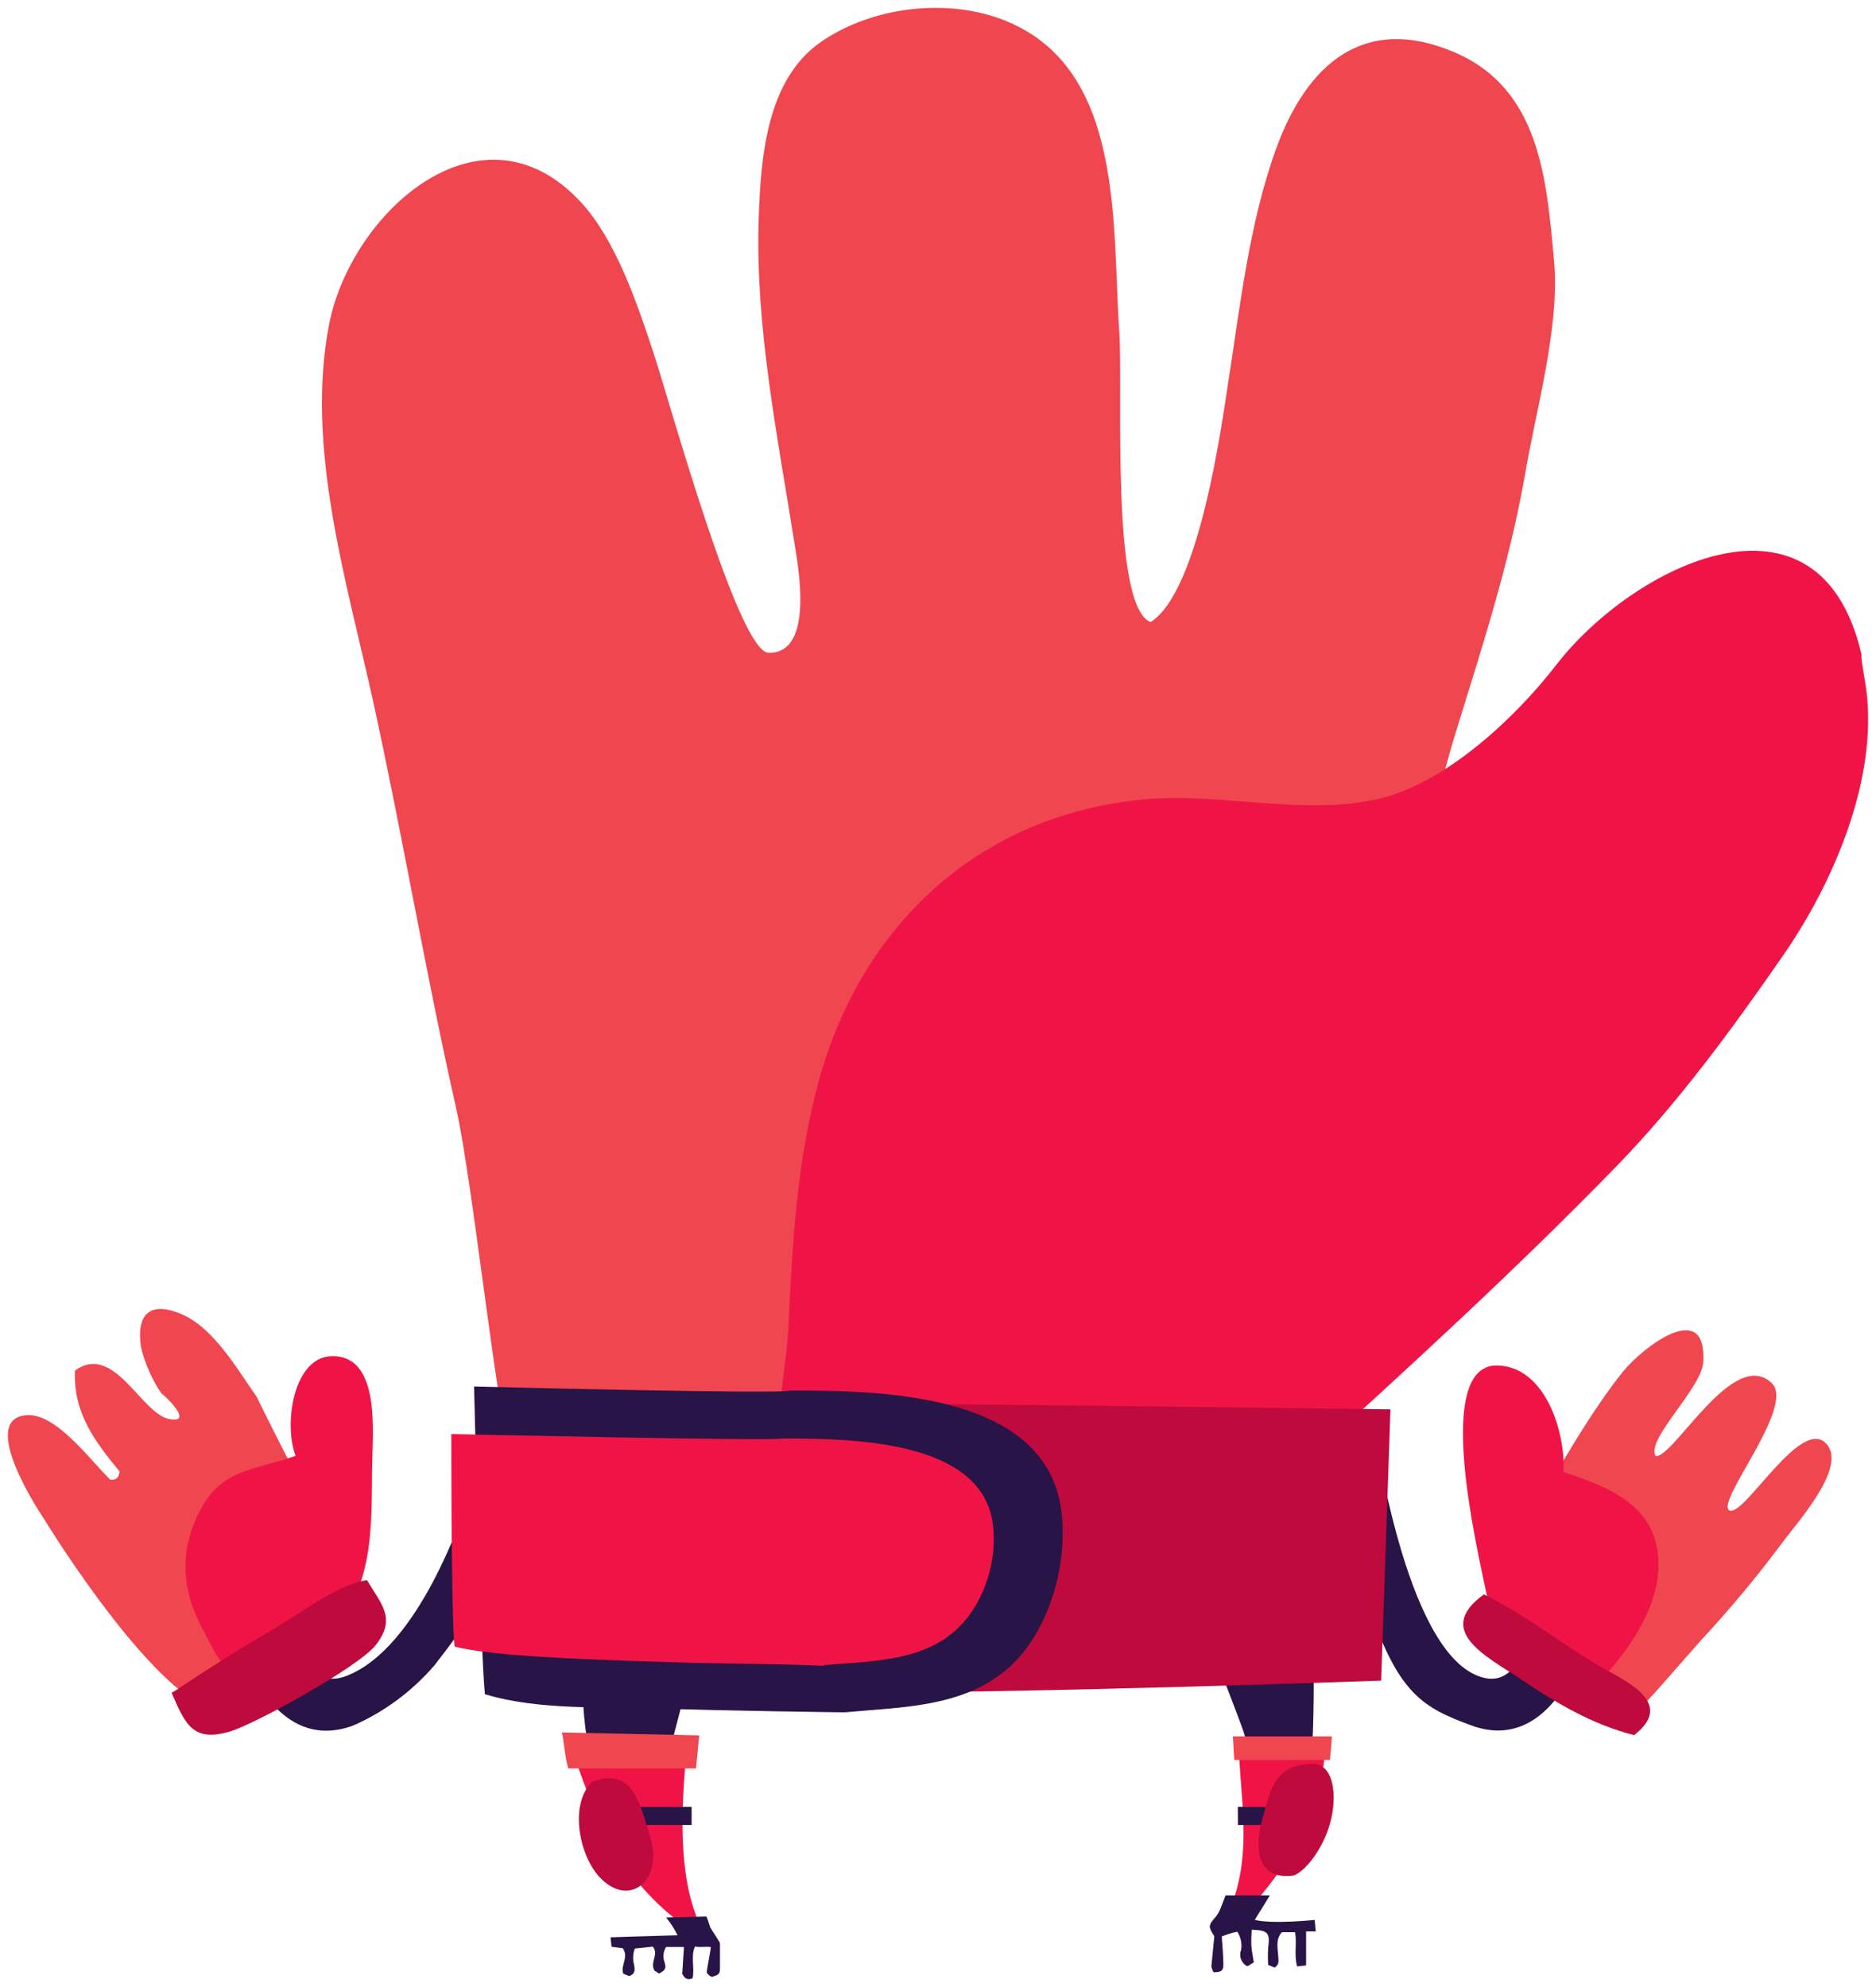 <svg xmlns="http://www.w3.org/2000/svg" xmlns:xlink="http://www.w3.org/1999/xlink" width="119.504" height="126.579" viewBox="-0.149 -0.102 119.504 126.579" version="1.1" xml:space="preserve">
  <g>
    <title>Slice 1</title>
    <desc>Created with Sketch.</desc>
    <g id="Page-1" stroke="none" fill-rule="evenodd">
      <g id="goalie-b-[sports,soccer,football,alex-eben-meyer]">
        <g id="Group-6">
          <path d="M 79.604 112.225 C 79.417 111.524 79.267 110.819 79.052 110.167 C 78.837 109.515 76.615 103.754 76.331 103.073 C 73.894 98.641 82.423 94.111 83.235 101.886 C 83.67 103.373 83.584 111.488 83.296 112.496 C 82.971 112.314 79.706 112.225 79.604 112.225 Z " id="Shape" fill="#281446" stroke-width="1"/>
          <path d="M 78.792 111.929 C 79.003 115.381 79.519 118.355 78.154 121.653 L 79.283 121.653 C 81.785 118.963 83.8 115.624 84.218 111.929 C 82.432 111.527 80.578 111.527 78.792 111.929 Z " id="Shape" fill="#F01446" stroke-width="1"/>
          <path d="M 84.567 112.014 C 84.624 111.516 84.669 110.953 84.693 110.515 L 78.386 110.515 C 78.41 110.921 78.447 111.512 78.475 112.014 L 84.567 112.014 Z " id="Shape" fill="#F04650" stroke-width="1"/>
          <path d="M 83.597 122.204 C 83.597 122.204 80.944 122.487 79.787 122.204 C 79.787 122.167 80.327 121.341 80.741 120.64 L 77.919 120.64 C 77.821 120.903 77.724 121.167 77.618 121.422 C 77.544 121.633 77.436 121.83 77.297 122.005 C 76.773 122.581 76.846 122.67 77.204 123.245 L 77.021 125.133 C 76.993 125.133 77.086 125.417 77.151 125.538 C 77.63 125.538 77.789 125.449 77.781 125.052 C 77.781 124.473 77.72 123.893 77.679 123.257 C 77.999 123.125 78.331 123.023 78.67 122.953 C 78.893 123.302 78.979 123.721 78.91 124.128 C 78.753 124.524 78.93 124.974 79.316 125.157 L 79.722 124.906 C 79.665 124.533 79.588 124.201 79.567 123.865 C 79.547 123.529 79.567 123.172 79.588 122.828 C 80.632 122.864 80.762 123.038 80.636 123.97 C 80.612 124.337 80.612 124.705 80.636 125.072 L 81.042 125.238 C 81.371 125.04 81.285 124.789 81.277 124.55 C 81.253 124.015 81.082 123.46 81.509 122.986 L 82.346 122.986 C 82.484 123.707 82.268 124.424 82.48 125.165 L 83.052 125.101 C 83.052 124.878 83.052 124.72 83.052 124.558 C 83.052 124.153 83.052 122.937 83.052 122.937 L 83.665 122.937 L 83.597 122.204 Z " id="Shape" fill="#281446" stroke-width="1"/>
          <polygon id="Shape" fill="#281446" points="7.207 19.159 3.711 19.159 3.702 18.004 7.207 18.004" stroke-width="1" transform="matrix(1,0,0,1,75,97)"/>
          <path d="M 82.256 119.376 C 79.559 119.732 79.897 117.01 80.274 115.73 C 80.766 114.089 80.908 112.298 83.475 112.261 C 84.795 112.261 85.067 114.247 84.588 116.009 C 84.137 117.686 82.995 119.112 82.256 119.376 Z " id="Shape" fill="#BE0A3C" stroke-width="1"/>
        </g>
        <g id="Group-5">
          <path d="M 37.004 107.185 C 37.004 107.286 36.979 107.384 36.975 107.493 C 36.989 109.067 37.175 110.635 37.532 112.168 L 42.369 112.168 C 42.369 112.144 42.369 112.116 42.369 112.091 C 42.418 111.569 45.102 101.732 45.431 100.427 C 45.431 100.427 46.621 96.048 41.816 97.077 C 37.012 98.106 37.004 107.185 37.004 107.185 Z " id="Shape" fill="#281446" stroke-width="1"/>
          <path d="M 44.193 121.916 C 43.1 119.08 43.27 115.296 43.498 112.375 C 40.728 111.528 39.514 111.747 36.654 112.375 C 36.996 113.396 37.983 116.155 39.193 118.047 C 40.85 120.62 42.917 122.346 44.245 123.067 L 44.517 123.002 C 44.302 122.681 44.188 122.302 44.193 121.916 Z " id="Shape" fill="#F01446" stroke-width="1"/>
          <rect id="Rectangle-path" fill="#281446" x="5.403" y="19.004" width="3.505" height="1.151" stroke-width="1" transform="matrix(1,0,0,1,35,96)"/>
          <path d="M 44.188 112.553 C 44.27 111.642 44.387 110.564 44.392 110.447 L 35.647 110.26 C 35.777 110.795 35.842 111.917 36.053 112.553 L 44.188 112.553 Z " id="Shape" fill="#F04650" stroke-width="1"/>
          <path d="M 45.082 122.65 C 45.082 122.609 44.875 122.025 44.858 121.989 L 42.284 122.05 C 42.57 122.397 42.814 122.776 43.011 123.18 L 38.746 123.31 C 38.746 123.31 38.787 123.792 38.807 123.913 L 39.522 124.007 C 39.928 124.594 39.355 125.105 39.558 125.627 L 39.936 125.781 C 40.342 125.639 40.294 125.34 40.241 125.048 C 40.149 124.711 40.166 124.354 40.289 124.027 L 41.439 123.905 C 41.845 124.412 41.232 124.886 41.54 125.429 L 41.837 125.623 C 42.243 125.384 42.292 125.307 42.19 124.91 C 42.059 124.586 42.094 124.219 42.284 123.926 L 43.421 123.926 L 43.311 125.635 C 43.449 125.911 43.62 126.065 43.965 125.923 C 44.123 125.336 43.831 124.513 44.123 123.897 C 44.444 123.974 44.855 123.873 45.135 123.938 C 45.098 124.254 44.895 125.275 44.867 125.558 C 44.919 125.624 44.976 125.687 45.037 125.745 C 45.087 125.779 45.14 125.808 45.196 125.83 C 45.667 125.7 45.724 125.627 45.715 125.206 C 45.715 124.858 45.715 124.108 45.715 123.76 L 45.715 123.707 C 45.768 123.695 45.196 122.88 45.082 122.65 Z " id="Shape" fill="#281446" stroke-width="1"/>
          <path d="M 41.285 116.969 C 40.598 114.741 40.188 112.488 37.629 113.384 L 37.629 113.351 C 36.114 114.713 36.695 117.97 37.999 119.429 C 39.92 121.543 42.117 119.663 41.285 116.969 Z " id="Shape" fill="#BE0A3C" stroke-width="1"/>
        </g>
        <g id="Group-4">
          <path d="M 97.413 104.155 C 96.78 105.265 96.126 107.481 94.002 106.662 C 89.307 104.856 87.504 91.101 87.394 91.141 C 87.394 91.141 86.2 89.837 85.128 91.931 C 84.055 94.026 85.871 98.559 85.871 98.559 C 85.871 98.559 87.049 102.206 87.089 102.331 C 88.945 107.854 90.57 108.696 93.523 109.794 C 97.99 111.488 99.993 106.383 100.078 106.302 L 97.413 104.155 Z " id="Shape" fill="#281446" stroke-width="1"/>
          <path d="M 103.234 87.28 C 99.432 91.98 93.957 103.016 93.957 103.016 L 104.318 108.749 C 105.561 107.448 106.978 105.767 108.192 104.406 C 110.025 102.433 111.749 100.364 113.359 98.207 C 114.171 97.077 117.392 93.564 116.299 92.008 C 114.736 89.78 110.942 96.619 110.016 96.112 C 109.09 95.606 114.26 89.476 112.713 88.01 C 110.276 85.664 106.454 92.811 105.313 92.653 C 104.683 91.579 108.253 88.346 108.351 86.66 C 108.582 82.536 104.464 85.761 103.234 87.28 Z " id="Shape" fill="#F04650" stroke-width="1"/>
          <path d="M 95.253 86.883 C 90.785 86.754 94.416 100.419 94.794 102.639 L 101.674 107.096 C 103.453 105.2 105.329 102.639 105.484 99.986 C 105.727 96.031 102.641 94.695 99.448 93.674 C 99.582 91.101 98.287 86.972 95.253 86.883 Z " id="Shape" fill="#F01446" stroke-width="1"/>
          <path d="M 94.376 101.469 C 96.845 102.684 98.977 104.337 101.317 105.783 C 103.047 106.853 106.759 108.251 103.948 110.43 C 101.317 109.774 98.941 108.364 96.711 106.857 C 94.68 105.484 91.126 103.806 94.376 101.469 Z " id="Shape" fill="#BE0A3C" stroke-width="1"/>
        </g>
        <g id="Group-3">
          <path d="M 18.504 104.155 C 19.137 105.265 19.791 107.481 21.916 106.662 C 26.61 104.856 29.34 96.129 29.437 96.165 C 29.437 96.165 30.912 92.154 32.565 94.204 C 34.218 96.254 32.158 99.548 32.158 99.548 C 32.158 99.548 29.608 103.324 27.545 105.962 C 26.134 107.611 24.372 108.924 22.387 109.806 C 17.919 111.5 15.917 106.395 15.832 106.314 L 18.504 104.155 Z " id="Shape" fill="#281446" stroke-width="1"/>
          <path d="M 23.524 102.607 C 20.819 98.252 16.213 88.933 16.213 88.897 C 14.942 87.09 13.443 84.44 11.339 83.581 C 9.236 82.722 8.517 83.812 8.846 85.777 C 9.107 86.82 9.549 87.809 10.154 88.698 C 10.015 88.484 12.396 90.639 10.621 90.295 C 8.846 89.95 7.103 85.4 4.626 87.211 C 4.512 89.861 5.844 91.668 7.469 93.637 C 7.424 94.042 7.25 94.184 6.884 94.164 C 5.698 93.046 3.485 89.954 1.604 90.047 C -1.718 90.21 2.616 96.599 2.616 96.599 C 2.616 96.599 8.391 106.103 12.586 108.465 L 23.524 102.607 Z " id="Shape" fill="#F04650" stroke-width="1"/>
          <path d="M 18.683 92.64 C 17.903 90.615 18.54 86.34 20.989 86.288 C 23.926 86.227 23.629 90.603 23.569 92.77 C 23.463 96.416 23.914 101.59 20.547 103.709 C 19.231 104.543 17.415 106.31 15.913 106.642 C 14.235 107.011 13.525 105.103 12.745 103.648 C 11.494 101.311 11.266 99.005 12.379 96.554 C 13.809 93.418 15.811 93.645 18.683 92.64 Z " id="Shape" fill="#F01446" stroke-width="1"/>
          <path d="M 23.231 100.561 C 24.141 102.1 25.112 102.992 23.8 104.677 C 22.744 106.063 16.116 109.717 14.503 110.199 C 12.152 110.896 11.66 109.766 10.783 107.736 C 11.019 107.606 11.246 107.46 11.461 107.299 C 13.411 106.01 15.396 104.773 17.415 103.587 C 19.089 102.615 21.363 100.828 23.231 100.561 Z " id="Shape" fill="#BE0A3C" stroke-width="1"/>
        </g>
        <g id="Group-2">
          <path d="M 98.843 16.497 C 98.368 11.32 97.962 5.526 92.454 3.209 C 86.707 0.778 83.081 4.019 81.139 9.379 C 79.417 14.148 78.853 19.386 78.073 24.369 C 77.707 26.711 76.27 37.589 73.142 39.526 C 70.572 38.489 71.396 24.621 71.152 21.08 C 70.681 14.192 71.493 4.295 63.919 1.228 C 60.243 -0.267 55.414 0.304 52.141 2.573 C 48.632 5.003 48.299 10.072 48.177 13.998 C 47.97 20.735 49.395 27.773 50.447 34.421 C 50.67 35.859 51.775 41.511 48.822 41.487 C 46.893 41.487 42.531 25.561 41.475 22.36 C 40.456 19.277 39.087 15.197 36.858 12.782 C 30.53 5.931 22.236 13.406 20.823 20.525 C 19.276 28.38 21.96 37.01 23.629 44.619 C 25.518 53.236 26.968 61.914 28.909 70.499 C 29.945 75.122 31.5 89.752 32.236 91.769 L 81.98 94.605 C 82.959 92.349 83.15 89.375 83.678 86.989 C 84.896 81.473 86.115 75.958 87.333 70.442 C 89.084 62.477 90.257 54.071 92.67 46.276 C 94.331 40.911 95.996 35.762 96.983 30.208 C 97.681 26.03 99.233 20.731 98.843 16.497 Z " id="Shape" fill="#F04650" stroke-width="1"/>
          <path d="M 118.74 43.865 C 118.659 43.213 118.358 41.742 118.439 41.625 C 115.771 29.973 103.875 35.928 98.985 42.257 C 96.366 45.644 91.93 49.8 87.662 50.789 C 82.943 51.883 77.63 50.384 72.777 50.817 C 62.286 51.778 54.777 58.758 52.023 68.7 C 50.626 73.749 50.317 79.105 50.081 84.319 C 49.964 86.956 49.127 90.554 49.505 93.118 L 82.63 93.345 C 89.506 87.09 96.276 80.915 102.758 74.259 C 106.779 70.126 110.199 65.439 113.477 60.707 C 116.653 56.112 119.463 49.545 118.74 43.865 Z " id="Shape" fill="#F01446" stroke-width="1"/>
        </g>
        <g id="Group">
          <path d="M 88.425 89.679 C 88.425 89.679 60.779 89.326 53.42 89.298 L 53.42 107.716 C 65.389 107.769 87.833 106.958 87.833 106.958 L 88.425 89.679 Z " id="Shape" fill="#BE0A3C" stroke-width="1"/>
          <path d="M 41.865 108.737 C 38.267 108.607 34.209 108.871 30.741 107.825 C 30.461 105.204 30.05 88.224 30.05 88.224 C 30.05 88.224 49.984 88.731 50.155 88.475 C 55.796 88.475 66.319 88.573 67.432 95.959 C 67.948 99.39 66.725 103.814 64.094 106.144 C 61.218 108.688 57.266 108.639 53.668 108.98 C 53.648 108.984 45.789 108.879 41.865 108.737 Z " id="Shape" fill="#281446" stroke-width="1"/>
          <path d="M 52.319 106.014 C 49.265 105.872 46.227 105.897 43.173 105.799 C 40.375 105.706 31.509 105.524 28.808 104.787 C 28.588 102.943 28.6 91.251 28.6 91.251 C 28.6 91.251 49.489 91.713 49.623 91.534 C 54.013 91.534 62.213 91.603 63.066 96.801 C 63.472 99.232 62.514 102.335 60.467 103.972 C 58.229 105.763 55.154 105.727 52.344 105.97 L 52.319 106.014 Z " id="Shape" fill="#F01446" stroke-width="1"/>
        </g>
      </g>
    </g>
  </g>
</svg>